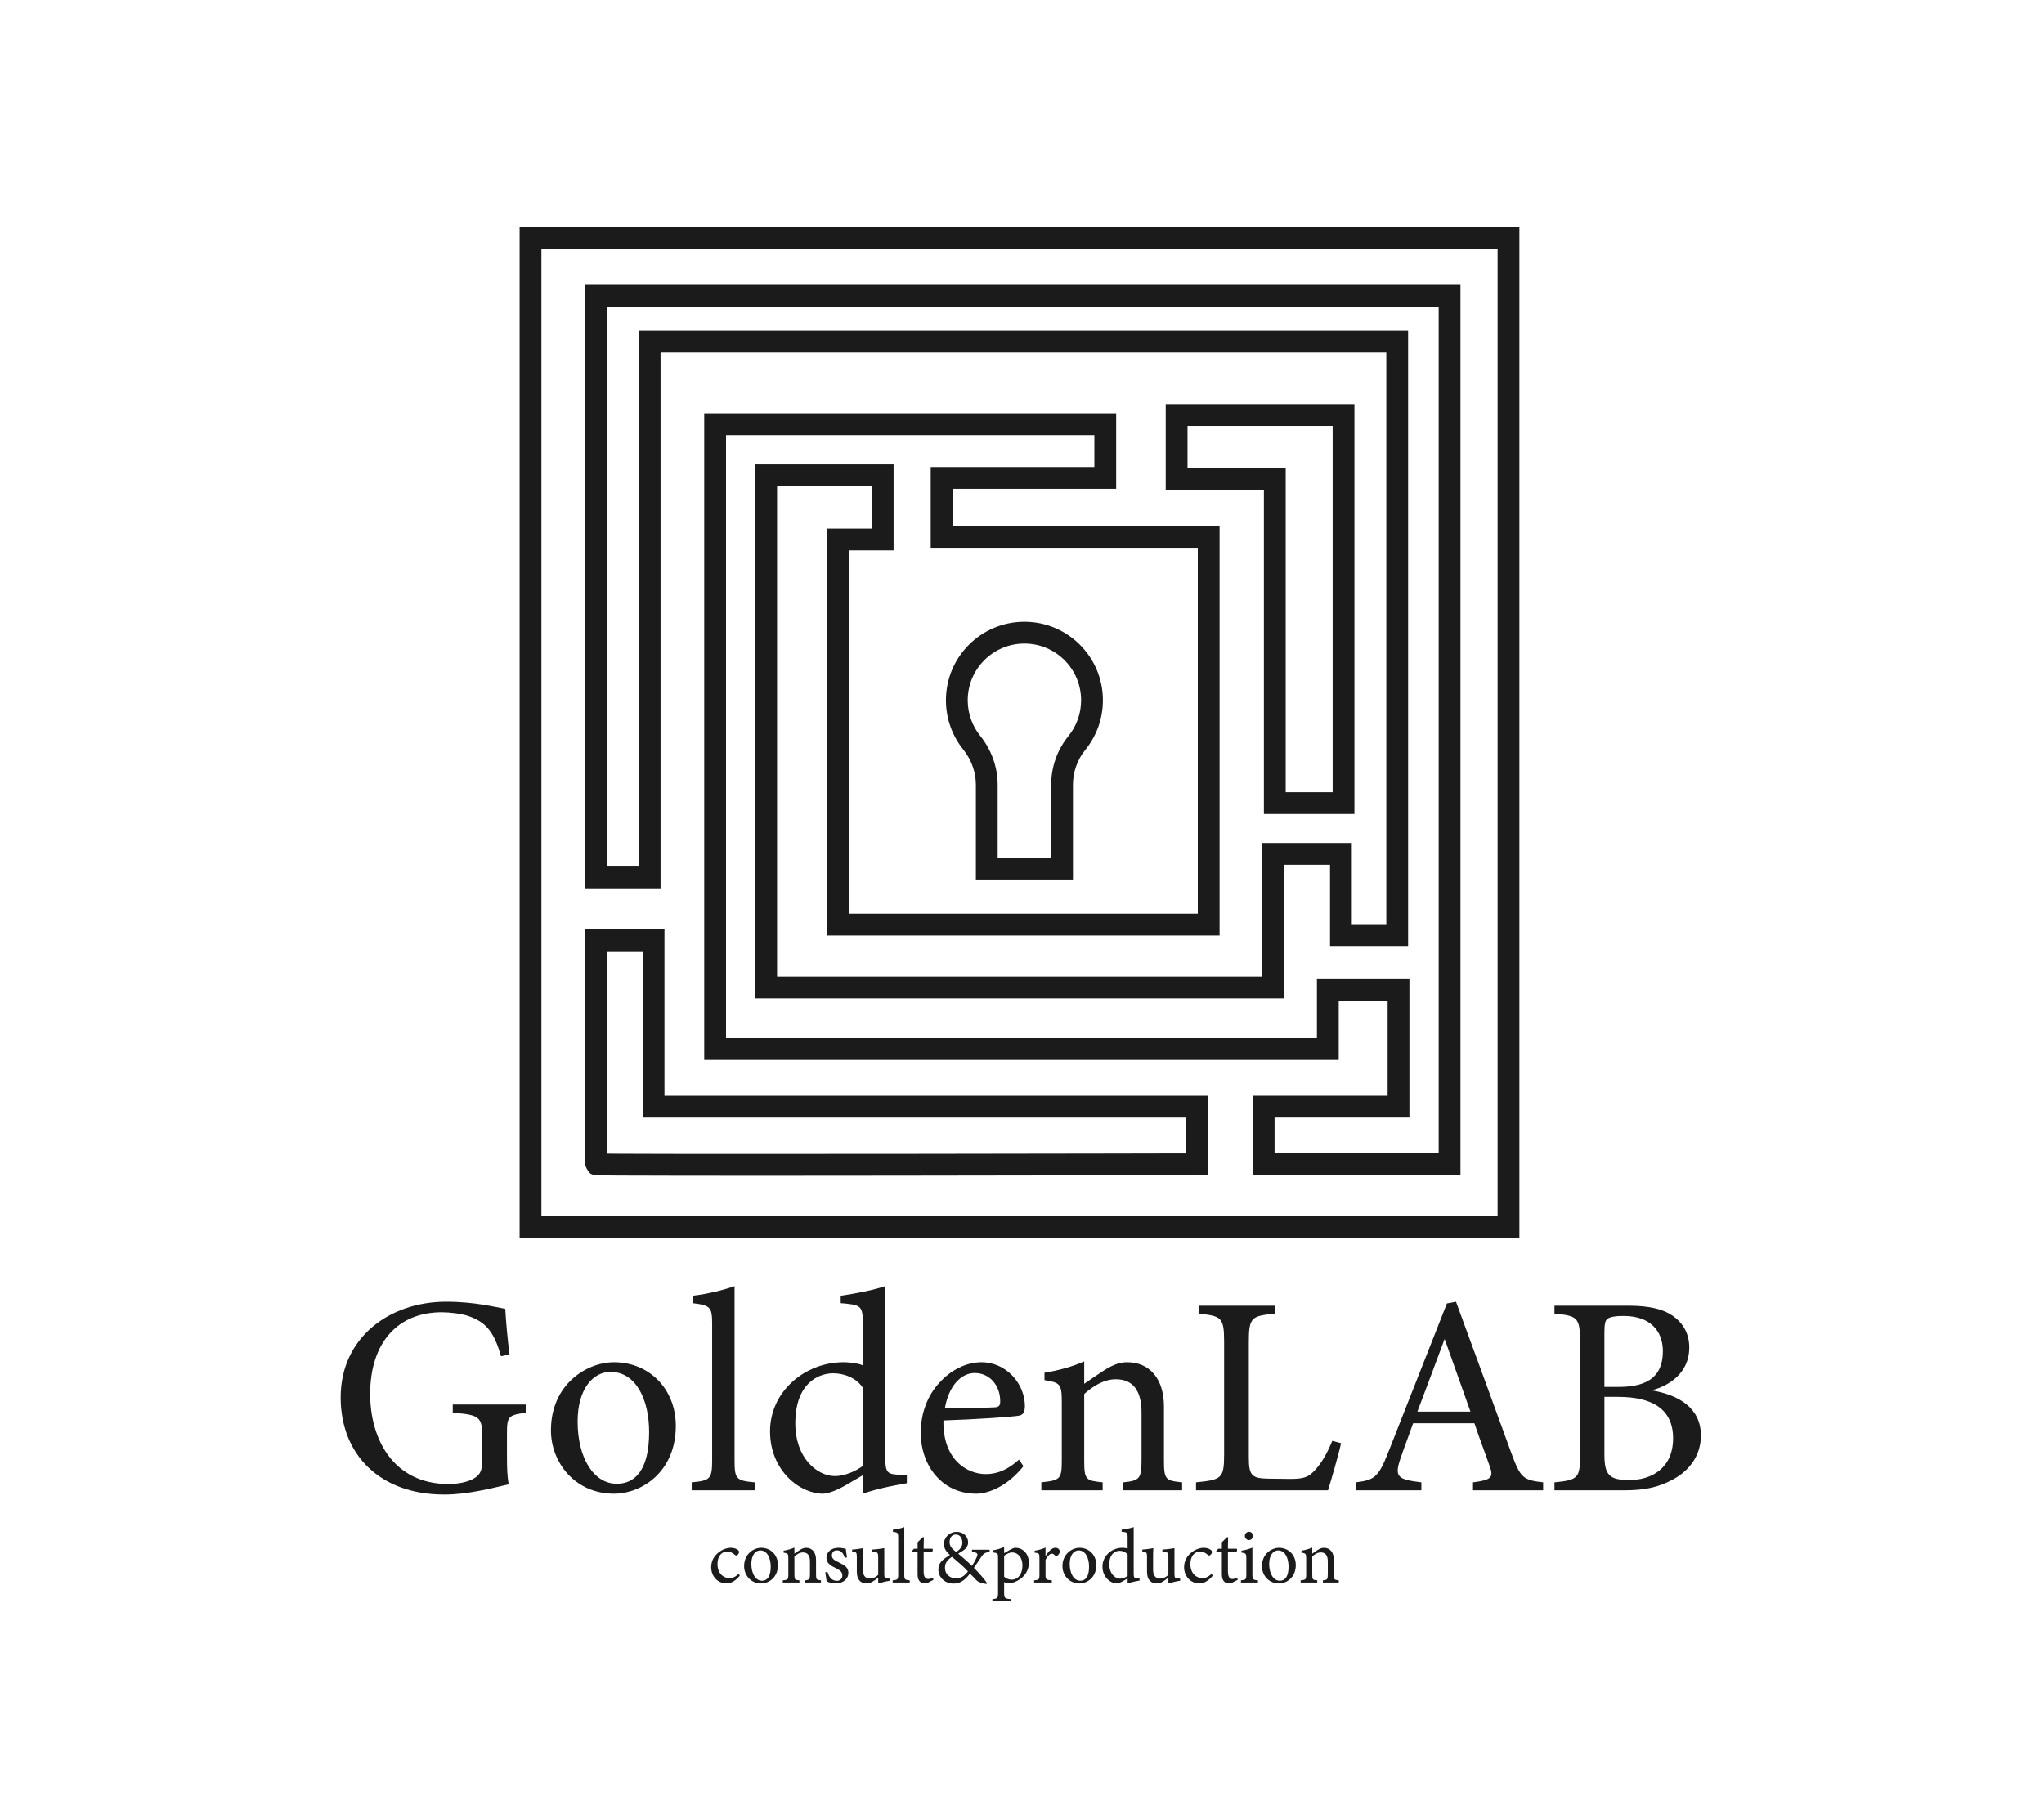 <svg width="154" height="137" viewBox="0 0 154 137" fill="none" xmlns="http://www.w3.org/2000/svg">
<path fill-rule="evenodd" clip-rule="evenodd" d="M39.15 17.125H114.474V93.3H39.15V17.125ZM40.792 18.768V91.657H112.832V18.768H40.792Z" fill="#1B1B1B"/>
<path fill-rule="evenodd" clip-rule="evenodd" d="M44.082 21.468H110.035V88.561H94.387V82.575H104.547V75.432H100.862V79.874H53.058V31.143H84.094V36.833H71.764V39.633H91.886V70.496H62.33V39.83H65.683V36.636H58.547V73.591H95.077V63.522H101.849V69.643H104.448V26.567H49.768V66.942H44.082V21.468ZM45.724 23.112V65.299H48.126V24.924H106.09V71.286H100.207V65.165H96.719V75.235H56.905V34.993H67.325V41.473H63.972V68.853H90.244V41.276H70.122V35.19H82.452V32.786H54.7V78.231H99.22V73.789H106.189V84.218H96.029V86.918H108.393V23.112H45.724Z" fill="#1B1B1B"/>
<path fill-rule="evenodd" clip-rule="evenodd" d="M44.082 70.038H50.063V82.575H90.998V88.559L90.179 88.561L90.177 87.74C90.179 88.561 90.179 88.561 90.178 88.561L89.67 88.562C89.339 88.563 88.852 88.564 88.233 88.565C86.995 88.568 85.227 88.571 83.104 88.575C78.86 88.583 73.2 88.592 67.541 88.598C61.881 88.604 56.221 88.608 51.976 88.603C49.853 88.601 48.083 88.596 46.843 88.59C46.224 88.586 45.735 88.582 45.399 88.578C45.233 88.575 45.1 88.573 45.007 88.57C44.962 88.568 44.917 88.566 44.881 88.564C44.866 88.563 44.835 88.561 44.8 88.556L44.8 88.556C44.787 88.554 44.742 88.548 44.687 88.533C44.653 88.523 44.562 88.488 44.505 88.459C44.392 88.383 44.136 88.034 44.082 87.74V70.859C44.082 70.859 44.082 70.859 44.903 70.859H44.082V70.038ZM45.724 71.681V86.938C46.023 86.941 46.402 86.944 46.852 86.946C48.089 86.953 49.856 86.957 51.978 86.96C56.221 86.964 61.88 86.961 67.539 86.955C73.198 86.949 78.857 86.94 83.101 86.932C85.224 86.928 86.992 86.925 88.23 86.922C88.677 86.921 89.056 86.92 89.356 86.92V84.218H48.422V71.681H45.724Z" fill="#1B1B1B"/>
<path fill-rule="evenodd" clip-rule="evenodd" d="M87.828 30.452H102.046V61.34H95.225V36.908H87.828V30.452ZM89.47 32.095V35.264H96.867V59.697H100.404V32.095H89.47Z" fill="#1B1B1B"/>
<path d="M39.607 106.462C38.282 106.634 38.196 106.762 38.196 108.024V109.822C38.196 110.571 38.218 111.277 38.325 111.855C36.999 112.154 35.267 112.625 33.471 112.625C28.617 112.625 25.667 109.608 25.667 105.306C25.667 100.791 29.345 98.094 33.621 98.094C35.802 98.094 37.405 98.523 38.068 98.629C38.111 99.421 38.218 100.727 38.389 102.075L37.748 102.204C37.234 100.384 36.614 99.614 35.267 99.165C34.776 98.994 33.899 98.887 33.279 98.887C30.007 98.887 27.89 101.134 27.89 105.05C27.89 108.452 29.644 111.833 33.792 111.833C34.519 111.833 35.182 111.684 35.61 111.469C36.059 111.213 36.337 110.977 36.337 110.1V108.345C36.337 106.783 36.166 106.611 34.113 106.462V105.841H39.608V106.462H39.607Z" fill="#1B1B1B"/>
<path d="M46.257 102.654C48.929 102.654 50.918 104.686 50.918 107.447C50.918 110.914 48.352 112.561 46.257 112.561C43.306 112.561 41.51 110.186 41.51 107.789C41.51 104.301 44.225 102.654 46.257 102.654ZM46 103.381C44.696 103.381 43.52 104.643 43.52 107.126C43.52 109.844 44.718 111.813 46.471 111.813C47.796 111.813 48.908 110.849 48.908 107.918C48.908 105.414 47.882 103.381 46 103.381Z" fill="#1B1B1B"/>
<path d="M52.115 112.305V111.705C53.484 111.577 53.655 111.47 53.655 110.058V99.807C53.655 98.502 53.548 98.373 52.179 98.202V97.646C53.334 97.517 54.66 97.175 55.344 96.919C55.344 97.924 55.344 98.951 55.344 99.958V110.058C55.344 111.47 55.472 111.578 56.862 111.706V112.305H52.115V112.305Z" fill="#1B1B1B"/>
<path d="M68.323 111.77C67.874 111.855 66.27 112.112 65.009 112.561C65.009 112.112 65.009 111.62 65.009 111.17C64.624 111.406 64.068 111.705 63.684 111.941C62.828 112.433 62.251 112.561 61.994 112.561C60.284 112.561 58.017 110.849 58.017 107.853C58.017 104.879 60.626 102.654 63.555 102.654C63.854 102.654 64.56 102.697 65.009 102.889V99.743C65.009 98.373 64.859 98.331 63.341 98.202V97.646C64.41 97.496 65.907 97.197 66.698 96.919C66.698 97.71 66.698 98.652 66.698 99.529V109.823C66.698 110.935 66.848 111.085 67.639 111.128L68.323 111.171V111.77ZM65.009 104.579C64.517 103.83 63.598 103.488 62.764 103.488C61.738 103.488 59.92 104.173 59.92 107.255C59.92 109.844 61.524 111.213 62.892 111.235C63.662 111.235 64.496 110.85 65.01 110.465V104.579H65.009Z" fill="#1B1B1B"/>
<path d="M77.111 110.486C75.742 112.198 74.246 112.562 73.561 112.562C70.953 112.562 69.371 110.422 69.371 107.961C69.371 106.505 69.884 105.158 70.761 104.216C71.659 103.21 72.835 102.654 73.946 102.654C75.806 102.654 77.218 104.259 77.218 105.97C77.197 106.399 77.133 106.591 76.79 106.677C76.362 106.762 73.626 106.955 71.081 107.04C71.017 109.908 72.77 111.085 74.289 111.085C75.165 111.085 75.978 110.721 76.769 109.994L77.111 110.486ZM73.433 103.467C72.45 103.467 71.488 104.387 71.189 106.121C72.386 106.121 73.583 106.121 74.845 106.056C75.23 106.056 75.358 105.95 75.358 105.628C75.379 104.494 74.631 103.467 73.433 103.467Z" fill="#1B1B1B"/>
<path d="M84.638 112.305V111.705C85.878 111.577 86.006 111.427 86.006 109.972V106.441C86.006 104.942 85.472 103.937 84.061 103.937C83.184 103.937 82.35 104.45 81.687 105.049V110.057C81.687 111.533 81.815 111.576 83.077 111.704V112.304H78.458V111.704C79.869 111.555 79.998 111.469 79.998 110.057V105.649C79.998 104.258 79.848 104.193 78.693 104.001V103.445C79.741 103.274 80.789 102.995 81.687 102.589C81.687 103.081 81.687 103.766 81.687 104.279C82.115 103.98 82.585 103.659 83.141 103.295C83.74 102.91 84.296 102.653 84.916 102.653C86.626 102.653 87.695 103.915 87.695 105.991V110.057C87.695 111.513 87.824 111.577 89.064 111.705V112.304H84.638V112.305Z" fill="#1B1B1B"/>
<path d="M101.038 108.752C100.909 109.416 100.268 111.641 100.054 112.305H90.111V111.705C92.057 111.513 92.228 111.406 92.228 109.587V101.091C92.228 99.272 92.014 99.165 90.304 98.994V98.395H96.034V98.994C94.324 99.165 94.089 99.251 94.089 101.091V109.801C94.089 111.106 94.26 111.406 95.478 111.427C95.5 111.427 97.039 111.448 97.168 111.448C98.258 111.448 98.579 111.32 99.071 110.785C99.605 110.228 100.055 109.372 100.375 108.58L101.038 108.752Z" fill="#1B1B1B"/>
<path d="M110.98 112.305V111.705C112.37 111.534 112.541 111.32 112.242 110.507C111.964 109.672 111.536 108.602 111.087 107.254H106.469C106.127 108.217 105.806 109.052 105.507 109.929C105.036 111.32 105.336 111.491 107.089 111.705V112.305H102.15V111.705C103.497 111.534 103.839 111.384 104.588 109.458L109.014 98.224L109.698 98.095C111.045 101.755 112.521 105.799 113.868 109.501C114.552 111.363 114.744 111.534 116.263 111.705V112.305H110.98ZM108.842 100.899C108.158 102.739 107.431 104.686 106.789 106.377H110.788L108.842 100.899Z" fill="#1B1B1B"/>
<path d="M124.43 104.772C126.483 105.115 128.15 106.099 128.15 108.175C128.15 109.63 127.338 110.786 126.076 111.47C124.965 112.091 123.874 112.305 122.377 112.305H117.117V111.706C118.935 111.535 119.042 111.342 119.042 109.651V101.07C119.042 99.294 118.849 99.144 117.117 98.994V98.395H122.72C124.323 98.395 125.328 98.674 126.013 99.144C126.761 99.658 127.274 100.45 127.274 101.541C127.274 103.552 125.627 104.473 124.43 104.772ZM121.971 104.515C124.323 104.515 125.285 103.574 125.285 101.819C125.285 100.321 124.366 99.165 122.313 99.165C121.714 99.165 121.329 99.23 121.115 99.38C120.944 99.508 120.88 99.744 120.88 100.428V104.516H121.971V104.515ZM120.881 109.608C120.881 111.149 121.244 111.534 122.762 111.534C124.43 111.534 126.055 110.635 126.055 108.388C126.055 106.206 124.516 105.264 121.907 105.264H120.881V109.608Z" fill="#1B1B1B"/>
<path d="M55.744 118.73C55.489 119.067 55.101 119.322 54.754 119.322C54.017 119.322 53.582 118.724 53.582 118.103C53.582 117.645 53.779 117.262 54.168 116.966C54.475 116.728 54.822 116.636 55.048 116.636C55.309 116.636 55.501 116.717 55.587 116.792C55.669 116.856 55.68 116.897 55.68 116.96C55.68 117.099 55.535 117.221 55.472 117.221C55.443 117.221 55.419 117.21 55.361 117.163C55.182 117.001 54.985 116.92 54.776 116.92C54.394 116.92 54.058 117.244 54.058 117.848C54.052 118.654 54.602 118.921 54.938 118.921C55.182 118.921 55.379 118.857 55.645 118.602L55.744 118.73Z" fill="#1B1B1B"/>
<path d="M57.35 116.637C58.075 116.637 58.614 117.187 58.614 117.936C58.614 118.876 57.919 119.323 57.35 119.323C56.55 119.323 56.063 118.679 56.063 118.029C56.063 117.083 56.799 116.637 57.35 116.637ZM57.281 116.834C56.927 116.834 56.608 117.176 56.608 117.849C56.608 118.585 56.933 119.119 57.408 119.119C57.767 119.119 58.069 118.858 58.069 118.064C58.069 117.385 57.791 116.834 57.281 116.834Z" fill="#1B1B1B"/>
<path d="M60.654 119.253V119.09C60.99 119.055 61.025 119.015 61.025 118.62V117.664C61.025 117.258 60.88 116.985 60.497 116.985C60.26 116.985 60.034 117.124 59.854 117.287V118.644C59.854 119.044 59.889 119.056 60.231 119.091V119.253H58.978V119.091C59.361 119.05 59.396 119.027 59.396 118.644V117.449C59.396 117.072 59.355 117.055 59.042 117.002V116.852C59.326 116.805 59.61 116.73 59.853 116.62C59.853 116.753 59.853 116.939 59.853 117.078C59.969 116.997 60.097 116.91 60.248 116.811C60.41 116.707 60.56 116.637 60.728 116.637C61.192 116.637 61.482 116.979 61.482 117.542V118.644C61.482 119.038 61.517 119.055 61.853 119.09V119.253H60.654Z" fill="#1B1B1B"/>
<path d="M63.645 117.396C63.541 117.06 63.39 116.828 63.036 116.828C62.834 116.828 62.677 116.973 62.677 117.205C62.677 117.454 62.845 117.57 63.17 117.721C63.668 117.959 63.917 118.133 63.917 118.516C63.917 119.049 63.43 119.322 62.973 119.322C62.671 119.322 62.405 119.229 62.283 119.159C62.254 118.991 62.202 118.672 62.179 118.481L62.347 118.452C62.451 118.823 62.654 119.125 63.06 119.125C63.28 119.125 63.465 118.974 63.465 118.73C63.465 118.469 63.309 118.336 63.002 118.185C62.596 117.988 62.266 117.802 62.266 117.385C62.266 116.961 62.625 116.637 63.17 116.637C63.413 116.637 63.61 116.694 63.726 116.712C63.743 116.851 63.784 117.216 63.813 117.356L63.645 117.396Z" fill="#1B1B1B"/>
<path d="M67.053 119.119C66.775 119.16 66.462 119.235 66.166 119.322C66.166 119.229 66.166 119.021 66.166 118.876C65.853 119.137 65.598 119.322 65.279 119.322C64.891 119.322 64.555 119.084 64.555 118.452V117.327C64.555 117.013 64.509 116.979 64.364 116.95L64.202 116.921V116.77C64.451 116.758 64.833 116.7 65.03 116.665C65.013 116.851 65.013 117.129 65.013 117.512V118.301C65.013 118.811 65.279 118.956 65.54 118.956C65.755 118.956 65.969 118.864 66.166 118.678V117.326C66.166 117.013 66.097 116.972 65.9 116.943L65.714 116.92V116.769C66.085 116.752 66.491 116.688 66.624 116.665V118.608C66.624 118.898 66.67 118.939 66.891 118.951L67.053 118.956V119.119Z" fill="#1B1B1B"/>
<path d="M67.256 119.253V119.09C67.626 119.055 67.673 119.026 67.673 118.644V115.865C67.673 115.511 67.644 115.477 67.273 115.43V115.279C67.586 115.245 67.945 115.152 68.131 115.082C68.131 115.355 68.131 115.633 68.131 115.906V118.644C68.131 119.026 68.165 119.055 68.542 119.09V119.253H67.256Z" fill="#1B1B1B"/>
<path d="M69.951 119.247C69.852 119.299 69.76 119.322 69.702 119.322C69.331 119.322 69.134 119.096 69.134 118.632V116.944H68.734L68.711 116.874L68.867 116.706H69.134V116.219C69.244 116.103 69.412 115.952 69.522 115.836L69.609 115.848C69.597 116.091 69.591 116.428 69.591 116.706H70.252C70.304 116.764 70.287 116.892 70.217 116.944H69.591V118.429C69.591 118.899 69.777 118.986 69.928 118.986C70.067 118.986 70.2 118.934 70.281 118.893L70.333 119.044L69.951 119.247Z" fill="#1B1B1B"/>
<path d="M74.559 116.95C74.153 116.996 74.084 117.1 73.892 117.385C73.742 117.605 73.585 117.837 73.376 118.15C73.626 118.388 74.194 119.014 74.362 119.299L74.327 119.362C74.008 119.333 73.684 119.2 73.614 119.125C73.545 119.043 73.266 118.777 73.081 118.579C72.658 119.142 72.275 119.333 71.858 119.333C71.11 119.333 70.699 118.788 70.699 118.284C70.705 117.744 71.012 117.53 71.568 117.176C71.29 116.938 71.116 116.671 71.116 116.352C71.122 115.83 71.556 115.436 72.078 115.436C72.559 115.436 72.941 115.767 72.941 116.236C72.936 116.474 72.82 116.648 72.692 116.752C72.582 116.839 72.408 116.95 72.194 117.077C72.385 117.24 72.86 117.634 73.231 117.999C73.364 117.791 73.48 117.599 73.591 117.338C73.701 117.071 73.654 116.996 73.231 116.95V116.781H74.559V116.95ZM71.997 118.934C72.397 118.934 72.623 118.806 72.93 118.417C72.629 118.081 72.223 117.739 71.724 117.315C71.312 117.588 71.197 117.837 71.197 118.133C71.197 118.678 71.62 118.934 71.997 118.934ZM72.014 115.638C71.725 115.638 71.545 115.865 71.545 116.207C71.545 116.503 71.695 116.682 72.043 116.961C72.368 116.729 72.507 116.543 72.507 116.247C72.501 115.911 72.333 115.638 72.014 115.638Z" fill="#1B1B1B"/>
<path d="M74.814 116.828C75.086 116.787 75.387 116.689 75.654 116.578C75.654 116.718 75.654 116.903 75.654 117.042C75.671 117.031 76.135 116.764 76.158 116.752C76.297 116.677 76.419 116.636 76.494 116.636C77.132 116.636 77.52 117.17 77.52 117.744C77.52 118.626 76.825 119.183 76.065 119.322C75.891 119.316 75.735 119.264 75.653 119.218V120.001C75.653 120.43 75.7 120.465 76.146 120.505V120.668H74.772V120.505C75.149 120.465 75.195 120.436 75.195 120.047V117.408C75.195 117.06 75.184 117.037 74.813 116.984V116.828H74.814ZM75.654 118.812C75.788 118.945 76.014 119.038 76.205 119.038C76.709 119.038 77.034 118.615 77.034 117.965C77.034 117.339 76.668 116.985 76.257 116.985C76.054 116.985 75.811 117.118 75.654 117.234V118.812Z" fill="#1B1B1B"/>
<path d="M79.248 119.253H77.915V119.09C78.279 119.055 78.314 119.026 78.314 118.649V117.443C78.314 117.06 78.291 117.042 77.955 117.002V116.857C78.239 116.81 78.5 116.741 78.772 116.619C78.772 116.81 78.772 117.066 78.772 117.257C78.975 116.955 79.218 116.636 79.508 116.636C79.722 116.636 79.844 116.77 79.844 116.915C79.844 117.048 79.751 117.176 79.647 117.234C79.589 117.269 79.543 117.263 79.496 117.222C79.41 117.135 79.34 117.077 79.236 117.077C79.114 117.077 78.9 117.257 78.772 117.553V118.644C78.772 119.026 78.801 119.055 79.247 119.09V119.253H79.248Z" fill="#1B1B1B"/>
<path d="M81.334 116.637C82.059 116.637 82.598 117.187 82.598 117.936C82.598 118.876 81.903 119.323 81.334 119.323C80.535 119.323 80.047 118.679 80.047 118.029C80.048 117.083 80.784 116.637 81.334 116.637ZM81.265 116.834C80.911 116.834 80.593 117.176 80.593 117.849C80.593 118.585 80.917 119.119 81.392 119.119C81.752 119.119 82.053 118.858 82.053 118.064C82.053 117.385 81.775 116.834 81.265 116.834Z" fill="#1B1B1B"/>
<path d="M85.856 119.108C85.734 119.131 85.299 119.2 84.957 119.322C84.957 119.2 84.957 119.067 84.957 118.945C84.853 119.009 84.702 119.09 84.598 119.154C84.366 119.287 84.21 119.322 84.14 119.322C83.677 119.322 83.062 118.858 83.062 118.046C83.062 117.24 83.769 116.636 84.563 116.636C84.644 116.636 84.836 116.648 84.957 116.7V115.847C84.957 115.476 84.917 115.464 84.505 115.43V115.279C84.795 115.238 85.201 115.157 85.415 115.082C85.415 115.296 85.415 115.551 85.415 115.789V118.579C85.415 118.881 85.456 118.922 85.67 118.933L85.856 118.945V119.108ZM84.957 117.158C84.824 116.955 84.575 116.863 84.349 116.863C84.071 116.863 83.578 117.048 83.578 117.883C83.578 118.585 84.013 118.957 84.384 118.963C84.592 118.963 84.818 118.858 84.957 118.754V117.158Z" fill="#1B1B1B"/>
<path d="M88.916 119.119C88.638 119.16 88.325 119.235 88.029 119.322C88.029 119.229 88.029 119.021 88.029 118.876C87.717 119.137 87.462 119.322 87.143 119.322C86.755 119.322 86.418 119.084 86.418 118.452V117.327C86.418 117.013 86.372 116.979 86.227 116.95L86.065 116.921V116.77C86.314 116.758 86.697 116.7 86.894 116.665C86.876 116.851 86.876 117.129 86.876 117.512V118.301C86.876 118.811 87.143 118.956 87.404 118.956C87.618 118.956 87.832 118.864 88.029 118.678V117.326C88.029 117.013 87.96 116.972 87.763 116.943L87.578 116.92V116.769C87.948 116.752 88.354 116.688 88.487 116.665V118.608C88.487 118.898 88.534 118.939 88.754 118.951L88.916 118.956V119.119Z" fill="#1B1B1B"/>
<path d="M91.374 118.73C91.119 119.067 90.731 119.322 90.383 119.322C89.647 119.322 89.212 118.724 89.212 118.103C89.212 117.645 89.409 117.262 89.797 116.966C90.104 116.728 90.452 116.636 90.678 116.636C90.939 116.636 91.13 116.717 91.217 116.792C91.298 116.856 91.309 116.897 91.309 116.96C91.309 117.099 91.165 117.221 91.101 117.221C91.072 117.221 91.049 117.21 90.991 117.163C90.811 117.001 90.614 116.92 90.406 116.92C90.023 116.92 89.687 117.244 89.687 117.848C89.681 118.654 90.232 118.921 90.568 118.921C90.811 118.921 91.008 118.857 91.275 118.602L91.374 118.73Z" fill="#1B1B1B"/>
<path d="M92.875 119.247C92.776 119.299 92.683 119.322 92.625 119.322C92.254 119.322 92.058 119.096 92.058 118.632V116.944H91.658L91.635 116.874L91.791 116.706H92.058V116.219C92.168 116.103 92.336 115.952 92.446 115.836L92.533 115.848C92.521 116.091 92.515 116.428 92.515 116.706H93.176C93.228 116.764 93.211 116.892 93.141 116.944H92.515V118.429C92.515 118.899 92.701 118.986 92.851 118.986C92.99 118.986 93.124 118.934 93.205 118.893L93.257 119.044L92.875 119.247Z" fill="#1B1B1B"/>
<path d="M93.495 119.253V119.09C93.86 119.055 93.9 119.026 93.9 118.632V117.437C93.9 117.077 93.883 117.054 93.535 116.996V116.857C93.837 116.805 94.109 116.729 94.358 116.625C94.358 116.868 94.358 117.112 94.358 117.356V118.632C94.358 119.026 94.399 119.055 94.775 119.09V119.253H93.495ZM94.098 116.056C93.936 116.056 93.791 115.911 93.791 115.749C93.791 115.563 93.936 115.43 94.104 115.43C94.266 115.43 94.399 115.563 94.399 115.749C94.399 115.911 94.266 116.056 94.098 116.056Z" fill="#1B1B1B"/>
<path d="M96.364 116.637C97.088 116.637 97.628 117.187 97.628 117.936C97.628 118.876 96.933 119.323 96.364 119.323C95.564 119.323 95.077 118.679 95.077 118.029C95.077 117.083 95.813 116.637 96.364 116.637ZM96.295 116.834C95.941 116.834 95.622 117.176 95.622 117.849C95.622 118.585 95.947 119.119 96.422 119.119C96.781 119.119 97.083 118.858 97.083 118.064C97.083 117.385 96.805 116.834 96.295 116.834Z" fill="#1B1B1B"/>
<path d="M99.668 119.253V119.09C100.004 119.055 100.039 119.015 100.039 118.62V117.664C100.039 117.258 99.894 116.985 99.511 116.985C99.274 116.985 99.048 117.124 98.868 117.287V118.644C98.868 119.044 98.903 119.056 99.245 119.091V119.253H97.993V119.091C98.375 119.05 98.41 119.027 98.41 118.644V117.449C98.41 117.072 98.369 117.055 98.056 117.002V116.852C98.34 116.805 98.624 116.73 98.868 116.62C98.868 116.753 98.868 116.939 98.868 117.078C98.984 116.997 99.111 116.91 99.262 116.811C99.424 116.707 99.575 116.637 99.743 116.637C100.206 116.637 100.496 116.979 100.496 117.542V118.644C100.496 119.038 100.531 119.055 100.867 119.09V119.253H99.668Z" fill="#1B1B1B"/>
<path fill-rule="evenodd" clip-rule="evenodd" d="M77.182 48.496C74.823 48.496 72.91 50.41 72.91 52.771C72.91 53.779 73.258 54.704 73.841 55.434L73.844 55.438L73.844 55.439C73.845 55.44 73.846 55.441 73.847 55.442C73.85 55.446 73.854 55.451 73.86 55.458C74.691 56.501 75.167 57.793 75.167 59.144V64.634H79.197V59.144C79.197 57.807 79.652 56.507 80.497 55.466L80.497 55.466C81.095 54.73 81.453 53.793 81.453 52.771C81.453 50.41 79.541 48.496 77.182 48.496ZM71.269 52.771C71.269 49.502 73.916 46.853 77.182 46.853C80.448 46.853 83.095 49.502 83.095 52.771C83.095 54.185 82.598 55.485 81.771 56.503C81.167 57.247 80.838 58.18 80.838 59.144V66.278H73.525V59.144C73.525 58.178 73.183 57.24 72.569 56.474L72.546 56.446L72.543 56.441C71.746 55.433 71.269 54.156 71.269 52.771Z" fill="#1B1B1B"/>
</svg>
